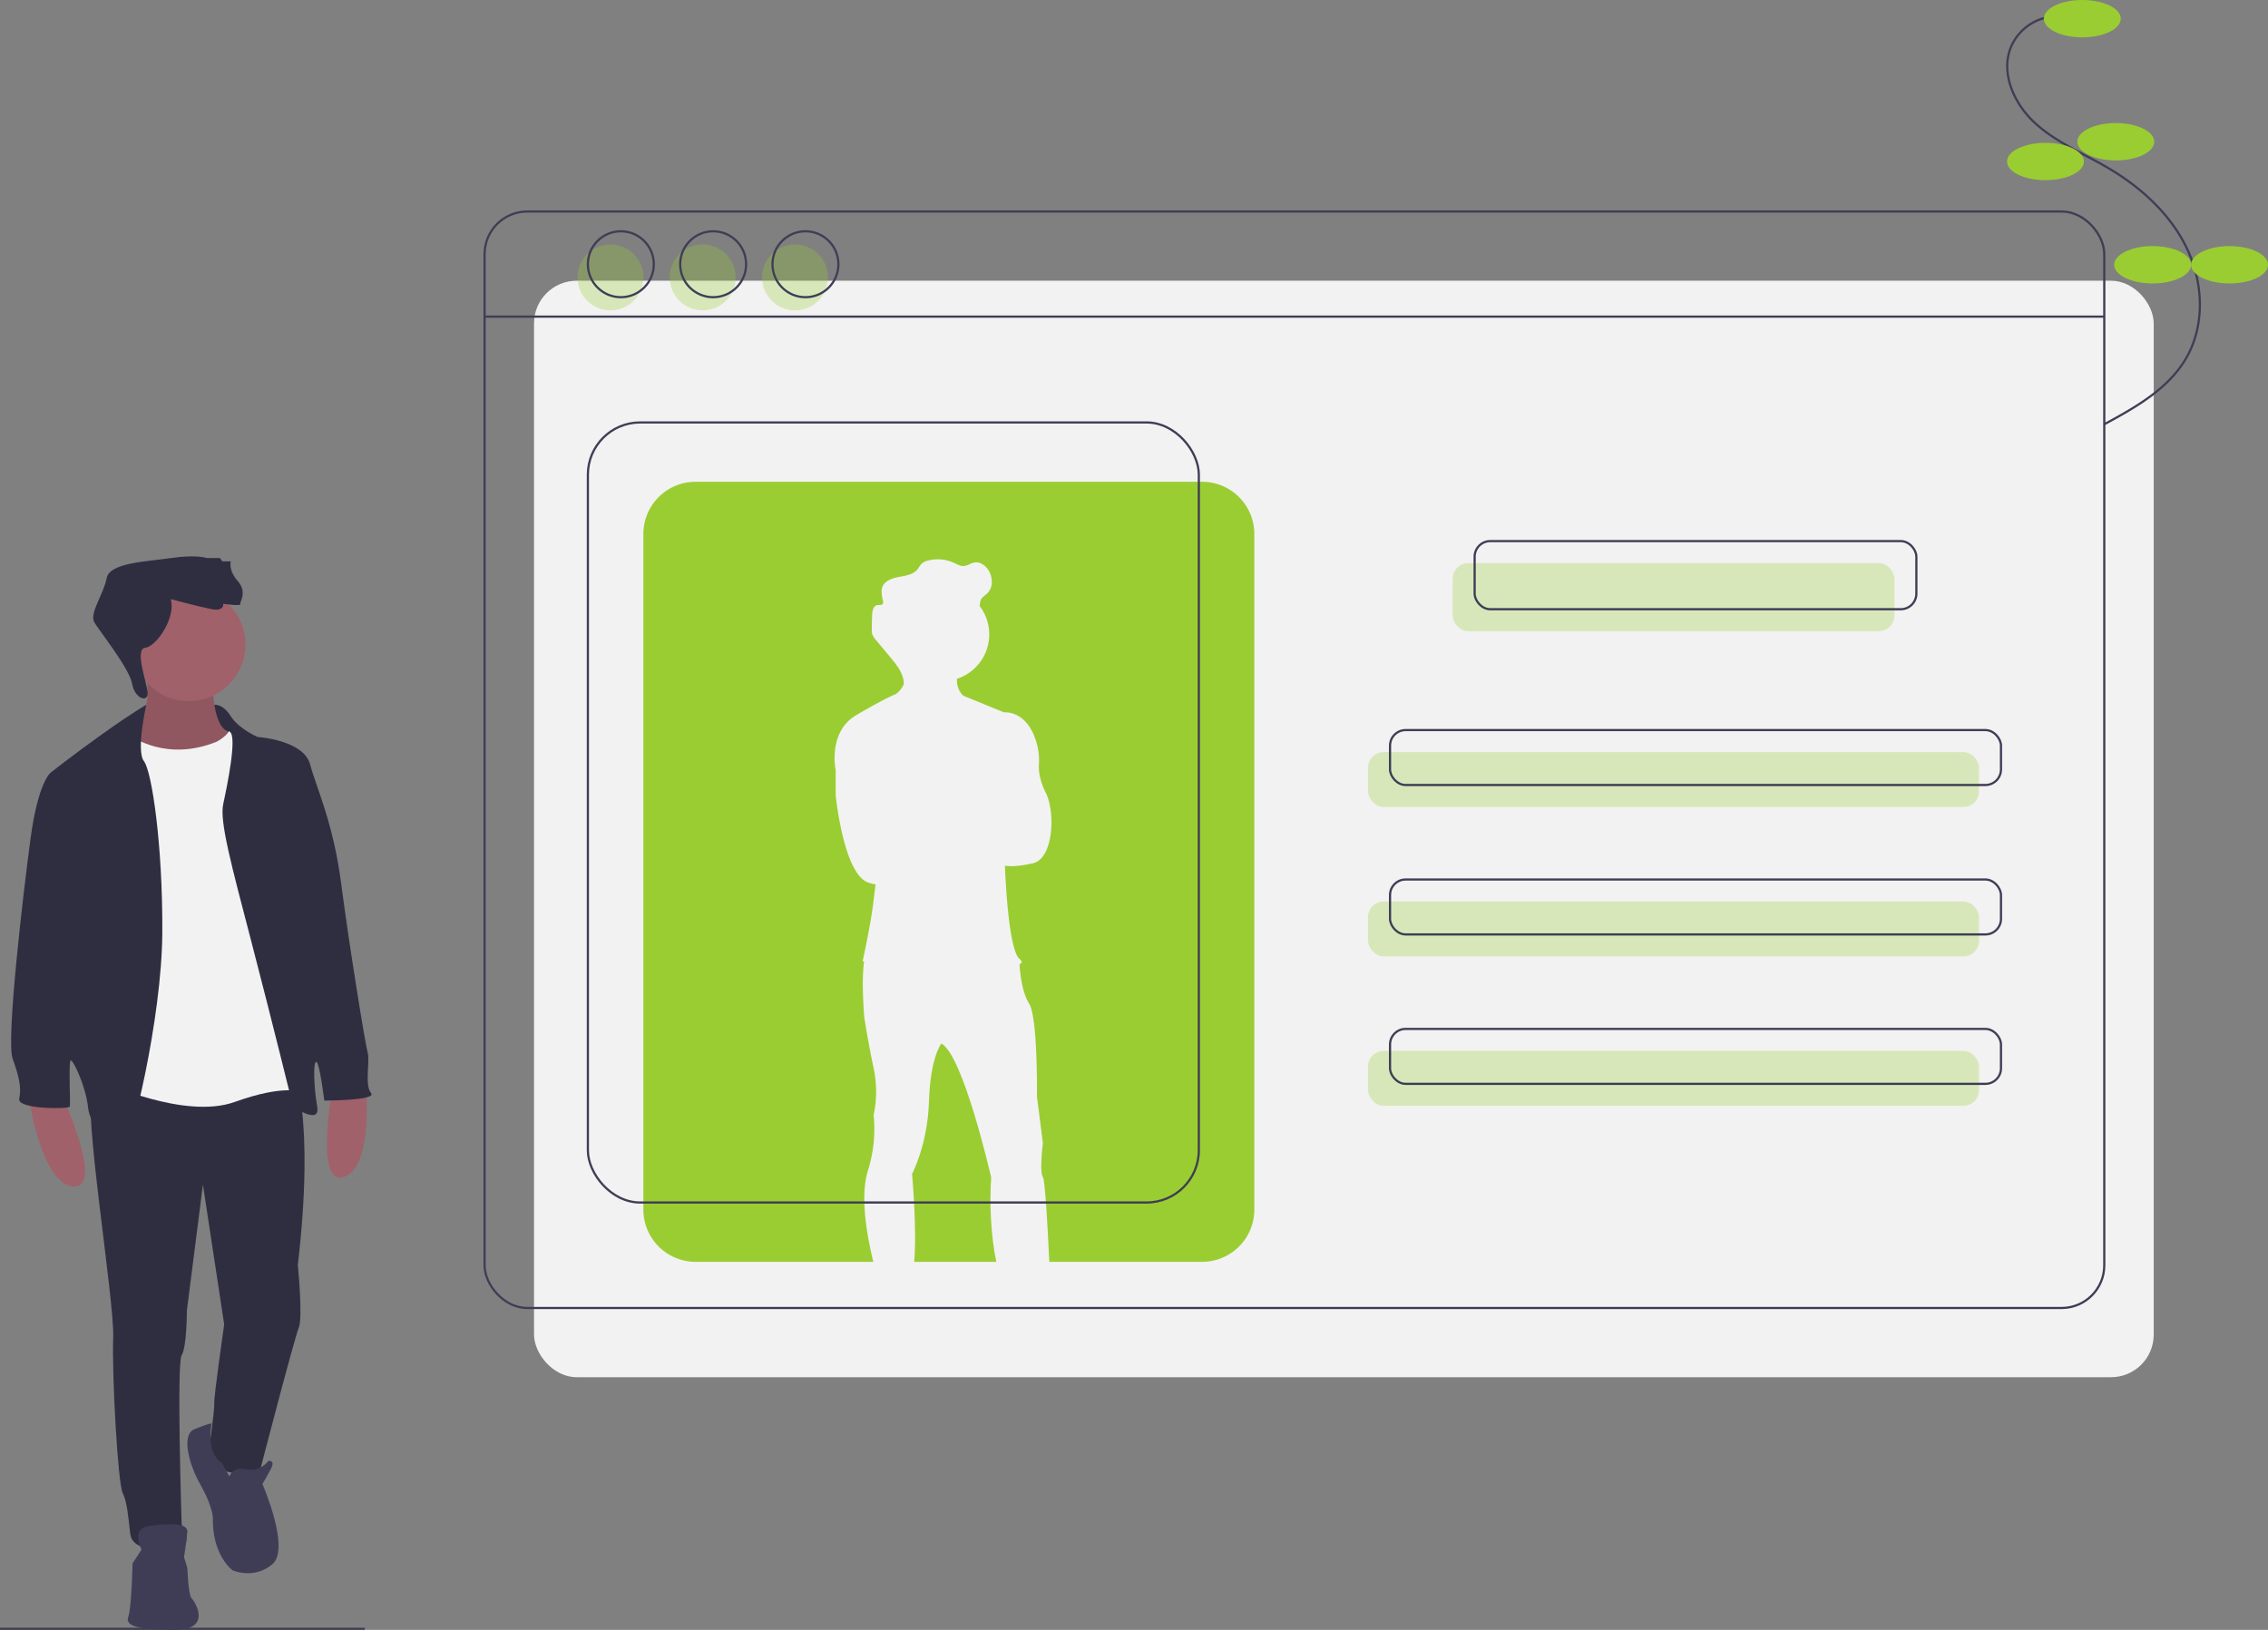 <svg xmlns="http://www.w3.org/2000/svg" data-name="Layer 1" width="1032" height="741.753"><rect width="100%" height="100%" fill="#808080" stroke="none"/><rect id="backgroundrect" width="100%" height="100%" x="0" y="0" fill="none" stroke="none"/><title>profile</title><g class="currentLayer" style=""><title>Layer 1</title><line y1="741.253" x2="166" y2="741.253" fill="none" stroke="#3f3d56" stroke-miterlimit="10" id="svg_1"/><rect x="243" y="127.753" width="737" height="499" rx="19.398" fill="#f2f2f2" id="svg_2"/><rect x="220.5" y="96.253" width="737" height="499" rx="19.398" fill="none" stroke="#3f3d56" stroke-miterlimit="10" id="svg_3" class=""/><line x1="220.5" y1="144.093" x2="957.5" y2="144.093" fill="none" stroke="#3f3d56" stroke-miterlimit="10" id="svg_4"/><rect x="661" y="256.253" width="201" height="31" rx="7.093" fill="#9acd32" opacity="0.3" id="svg_5" class="" fill-opacity="1"/><rect x="622.5" y="342.253" width="278" height="25" rx="7.093" fill="#9acd32" opacity="0.3" id="svg_6" class="" fill-opacity="1"/><rect x="622.5" y="410.253" width="278" height="25" rx="7.093" fill="#9acd32" opacity="0.3" id="svg_7" class="" fill-opacity="1"/><rect x="622.5" y="478.253" width="278" height="25" rx="7.093" fill="#9acd32" opacity="0.3" id="svg_8" class="" fill-opacity="1"/><rect x="671" y="246.253" width="201" height="31" rx="7.093" fill="none" stroke="#3f3d56" stroke-miterlimit="10" id="svg_9" class=""/><rect x="632.5" y="332.253" width="278" height="25" rx="7.093" fill="none" stroke="#3f3d56" stroke-miterlimit="10" id="svg_10"/><rect x="632.5" y="400.253" width="278" height="25" rx="7.093" fill="none" stroke="#3f3d56" stroke-miterlimit="10" id="svg_11"/><rect x="632.5" y="468.253" width="278" height="25" rx="7.093" fill="none" stroke="#3f3d56" stroke-miterlimit="10" id="svg_12"/><circle cx="277.75" cy="126.253" r="15" fill="#9acd32" opacity="0.3" id="svg_13" class="" fill-opacity="1"/><circle cx="319.75" cy="126.253" r="15" fill="#9acd32" opacity="0.3" id="svg_14" class="" fill-opacity="1"/><circle cx="361.75" cy="126.253" r="15" fill="#9acd32" opacity="0.3" id="svg_15" class="" fill-opacity="1"/><circle cx="282.5" cy="120.253" r="15" fill="none" stroke="#3f3d56" stroke-miterlimit="10" id="svg_16"/><circle cx="324.5" cy="120.253" r="15" fill="none" stroke="#3f3d56" stroke-miterlimit="10" id="svg_17"/><circle cx="366.5" cy="120.253" r="15" fill="none" stroke="#3f3d56" stroke-miterlimit="10" id="svg_18"/><path d="M453.354,574.253 c-2.511,-11.568 -3.177,-27.369 -2.333,-38.36 c0,0 -12.698,-55.786 -22.69,-60.991 l-0.003,0.003 c-0.153,0.197 -5.002,6.554 -5.617,26.224 c-0.625,19.983 -7.7,33.097 -7.7,33.097 s2.29,24.908 0.98,40.028 z" fill="#9acd32" id="svg_19" class="" fill-opacity="1"/><path d="M546.978,219.253 H316.522 A23.772,23.772 0 0 0 292.75,243.024 V550.481 a23.772,23.772 0 0 0 23.772,23.772 h80.855 c-2.7,-11.199 -6.057,-28.691 -2.657,-40.852 l-0.002,-0.008 l0.002,0.005 c0.159,-0.568 0.327,-1.127 0.516,-1.67 a63.497,63.497 0 0 0 2.292,-24.354 a50.609,50.609 0 0 0 0,-21.232 c-2.498,-11.656 -4.246,-23.105 -4.246,-23.105 s-1.377,-15.402 -0.175,-24.844 c0.027,-0.207 0.058,-0.404 0.087,-0.605 c-0.424,-0.097 -0.662,-0.152 -0.662,-0.152 s3.539,-16.028 4.788,-26.227 c0.295,-2.408 0.683,-5.46 1.103,-8.715 a20.94,20.94 0 0 1 -3.393,-0.86 c-11.24,-3.955 -14.779,-39.758 -14.779,-39.758 V350.53 s-3.747,-17.381 9.367,-25.083 c12.628,-7.416 17.67,-9.446 18.026,-9.586 c0.096,-0.069 0.19,-0.131 0.288,-0.207 a11.061,11.061 0 0 0 3.29,-4.234 q0.026,-0.429 0.012,-0.852 c-0.213,-4.067 -3.044,-7.765 -5.73,-10.992 q-3.437,-4.129 -6.873,-8.257 a8.072,8.072 0 0 1 -1.77,-2.865 a6.604,6.604 0 0 1 -0.187,-1.804 q-0.003,-0.337 0.004,-0.673 q0.056,-3.078 0.167,-6.155 c0.064,-1.792 0.516,-4.054 2.271,-4.422 c0.913,-0.192 2.121,0.142 2.604,-0.656 a1.565,1.565 0 0 0 0.117,-1.061 c-0.006,0.027 -0.007,0.054 -0.015,0.081 c-0.006,-0.033 -0.012,-0.067 -0.018,-0.1 a22.437,22.437 0 0 1 -0.651,-4.386 a5.842,5.842 0 0 1 0.282,-1.97 c1.017,-2.975 4.518,-4.196 7.611,-4.757 c3.094,-0.561 6.567,-1.044 8.508,-3.517 a26.951,26.951 0 0 1 1.689,-2.374 a6.63,6.63 0 0 1 3.166,-1.597 a17.498,17.498 0 0 1 11.506,1.021 c1.496,0.683 3,1.602 4.641,1.498 c1.705,-0.108 3.162,-1.308 4.845,-1.6 c2.719,-0.472 5.319,1.566 6.659,3.978 a9.851,9.851 0 0 1 1.233,5.023 a6.912,6.912 0 0 1 -1.764,4.741 c-1.17,1.241 -2.916,2.094 -3.402,3.73 c-0.198,0.666 -0.152,1.383 -0.327,2.055 c-0.022,0.084 -0.057,0.162 -0.086,0.244 c0.032,0.042 0.067,0.081 0.099,0.123 a21.231,21.231 0 0 1 -10.332,33.019 c-0.008,0.211 -0.016,0.421 -0.015,0.633 a9.173,9.173 0 0 0 2.84,7.065 l18.547,7.606 s11.166,-1.353 15.195,15.31 a28.826,28.826 0 0 1 0.69,8.457 c-0.146,2.513 0.195,6.936 3.057,12.66 c4.579,9.159 3.539,30.182 -5.828,32.264 c-8.872,1.972 -12.324,1.143 -12.664,1.05 l-0.02,0.368 c0.146,3.945 1.55,37.969 6.648,42.086 c1.41,1.138 1.14,1.908 -0.016,2.426 l0.003,0.003 s0.009,0.219 0.031,0.612 c0.153,2.488 0.94,11.965 4.353,17.357 c3.956,6.245 3.541,42.257 3.541,42.257 l2.704,21.232 s-1.664,13.114 0,15.402 c0.946,1.298 2.091,21.404 2.905,38.57 h69.53 A23.772,23.772 0 0 0 570.75,550.481 V243.024 A23.772,23.772 0 0 0 546.978,219.253 z" fill="#9acd32" id="svg_20" class="" fill-opacity="1"/><rect x="267.5" y="192.253" width="278" height="355" rx="23.772" fill="none" stroke="#3f3d56" stroke-miterlimit="10" id="svg_21" class="" transform="matrix(1,0,0,1,0,0) "/><path d="M100.824,321.631 S91.5,318.874 89.5,321.874 s2.727,24.748 2.727,24.748 l20.546,1.249 l-7.17,-18.107 z" fill="#2f2e41" id="svg_22"/><path d="M28.944,500.221 s18.695,41.042 4.298,39.753 s-19.984,-39.753 -19.984,-39.753 z" fill="#a0616a" id="svg_23"/><path d="M151.211,495.945 s-8.201,44.348 5.455,39.611 s9.764,-43.409 9.764,-43.409 z" fill="#a0616a" id="svg_24"/><path d="M96.847,311.34 s-0.215,20.629 7.736,21.703 s-4.513,12.033 -4.513,12.033 l-14.182,2.793 L65.474,346.366 l-9.025,-11.604 s15.901,-7.521 9.025,-30.943 z" fill="#a0616a" id="svg_25"/><path d="M96.847,311.34 s-0.215,20.629 7.736,21.703 s-4.513,12.033 -4.513,12.033 l-14.182,2.793 L65.474,346.366 l-9.025,-11.604 s15.901,-7.521 9.025,-30.943 z" opacity="0.1" id="svg_26"/><path d="M133.376,485.824 s10.099,21.703 2.149,89.82 c0,0 2.364,24.067 0.43,28.579 s-17.835,65.754 -17.835,65.754 s-20.414,4.513 -23.207,-9.025 c0,0 2.793,-19.339 2.579,-22.348 s4.513,-35.885 4.513,-35.885 l-9.67,-63.605 l-7.306,57.373 s0,16.546 -2.364,20.199 s0,77.142 0,77.142 s6.661,11.174 -3.438,11.389 s-19.124,-0.215 -19.984,-7.306 s-1.289,-14.182 -3.438,-18.48 s-4.942,-53.505 -4.298,-70.696 s-14.182,-105.507 -9.455,-114.747 S133.376,485.824 133.376,485.824 z" fill="#2f2e41" id="svg_27"/><circle cx="85.888" cy="293.29" r="25.786" fill="#a0616a" id="svg_28"/><path d="M60.102,335.192 s15.686,11.604 38.464,2.364 c0,0 7.521,-3.653 6.876,-9.24 s15.686,44.91 15.686,44.91 l16.546,87.886 l-0.86,35.885 s-7.306,-3.653 -30.083,4.513 s-59.952,-9.24 -59.952,-9.24 l1.289,-92.184 l1.289,-53.72 l3.438,-11.818 S54.515,331.324 60.102,335.192 z" fill="#f2f2f2" id="svg_29"/><path d="M97.563,320.767 s3.796,-0.617 7.449,5.185 s12.248,9.455 12.248,9.455 s20.843,1.289 23.852,12.463 s10.529,26.43 14.182,54.58 s10.959,73.06 12.033,76.713 s-1.504,14.827 1.504,18.265 s-21.273,3.438 -21.273,3.438 s-2.149,-17.62 -3.653,-17.62 s-1.074,11.818 0.43,20.414 s-10.959,0 -10.959,0 s-9.67,-39.323 -18.91,-74.779 S99.855,373.871 101.574,365.92 s6.446,-30.728 3.008,-32.877 S97.563,320.767 97.563,320.767 z" fill="#2f2e41" id="svg_30"/><path d="M66.576,320.748 s-5.614,3.055 -19.796,13.155 s-23.852,17.835 -23.852,17.835 s-5.587,4.298 -9.025,29.868 S2.729,473.361 5.737,481.741 s4.083,13.323 3.008,18.265 s22.563,4.727 22.992,3.653 s-0.645,-20.629 0.43,-21.058 s6.876,11.604 7.951,21.703 s13.538,18.05 16.331,18.05 s17.191,-58.233 17.405,-97.986 s-4.727,-73.275 -8.38,-78.002 S66.576,320.748 66.576,320.748 z" fill="#2f2e41" id="svg_31"/><path d="M104.367,671.911 s1.719,-4.727 7.736,-3.223 s10.099,-3.868 10.099,-3.868 s3.223,-0.43 1.074,3.653 s-3.868,6.876 -3.868,6.876 s12.893,29.439 4.513,36.53 s-18.05,2.793 -18.05,2.793 s-9.455,-6.661 -9.025,-24.282 c0,0 -0.43,-5.587 -5.587,-14.612 s-9.025,-22.777 -2.793,-25.356 s7.835,-2.674 7.835,-2.674 s-2.916,13.337 4.616,17.998 z" fill="#3f3d56" id="svg_32"/><path d="M64.4,705.217 s-5.157,-9.67 3.438,-10.744 s17.835,-1.719 17.405,2.793 s-1.504,11.389 -1.504,11.389 l1.504,4.942 s0.43,12.248 1.934,13.752 s9.67,14.397 -7.736,14.397 s-22.563,-1.934 -21.058,-6.017 s1.934,-24.282 1.934,-24.282 z" fill="#3f3d56" id="svg_33"/><path d="M77.722,272.661 s12.033,3.223 18.265,4.513 s5.587,-2.364 5.587,-2.364 s8.165,1.074 7.736,0.215 s3.438,-5.372 -1.074,-10.529 s-3.223,-9.025 -3.223,-9.025 h-3.868 l-1.074,-1.504 h-6.017 s-4.513,-1.719 -16.331,0 s-27.935,2.149 -29.224,9.24 s-7.951,15.901 -5.587,19.984 s15.901,20.843 17.191,27.935 s7.309,8.667 7.093,4.226 s-6.233,-19.912 -1.076,-20.557 S80.086,281.042 77.722,272.661 z" fill="#2f2e41" id="svg_34"/><path d="M934.881,7.457 a22.982,22.982 0 0 0 -19.81,13.851 c-4.954,11.974 1.424,26.039 10.999,34.77 s21.874,13.722 33.048,20.282 c15.01,8.811 28.497,21.043 36.007,36.744 s8.309,35.15 -0.519,50.15 c-8.194,13.922 -23.093,22.255 -37.302,29.94 " fill="none" stroke="#3f3d56" stroke-miterlimit="10" id="svg_35"/><ellipse cx="947.5" cy="8.5" rx="17.5" ry="8.5" fill="#9acd32" id="svg_36" class="" fill-opacity="1"/><ellipse cx="962.75" cy="64.5" rx="17.5" ry="8.5" fill="#9acd32" id="svg_37" class="" fill-opacity="1"/><ellipse cx="930.75" cy="73.5" rx="17.5" ry="8.5" fill="#9acd32" id="svg_38" class="" fill-opacity="1"/><ellipse cx="979.5" cy="120.5" rx="17.5" ry="8.5" fill="#9acd32" id="svg_39" class="" fill-opacity="1"/><ellipse cx="1014.5" cy="120.5" rx="17.5" ry="8.5" fill="#9acd32" id="svg_40" class="" fill-opacity="1"/></g></svg>